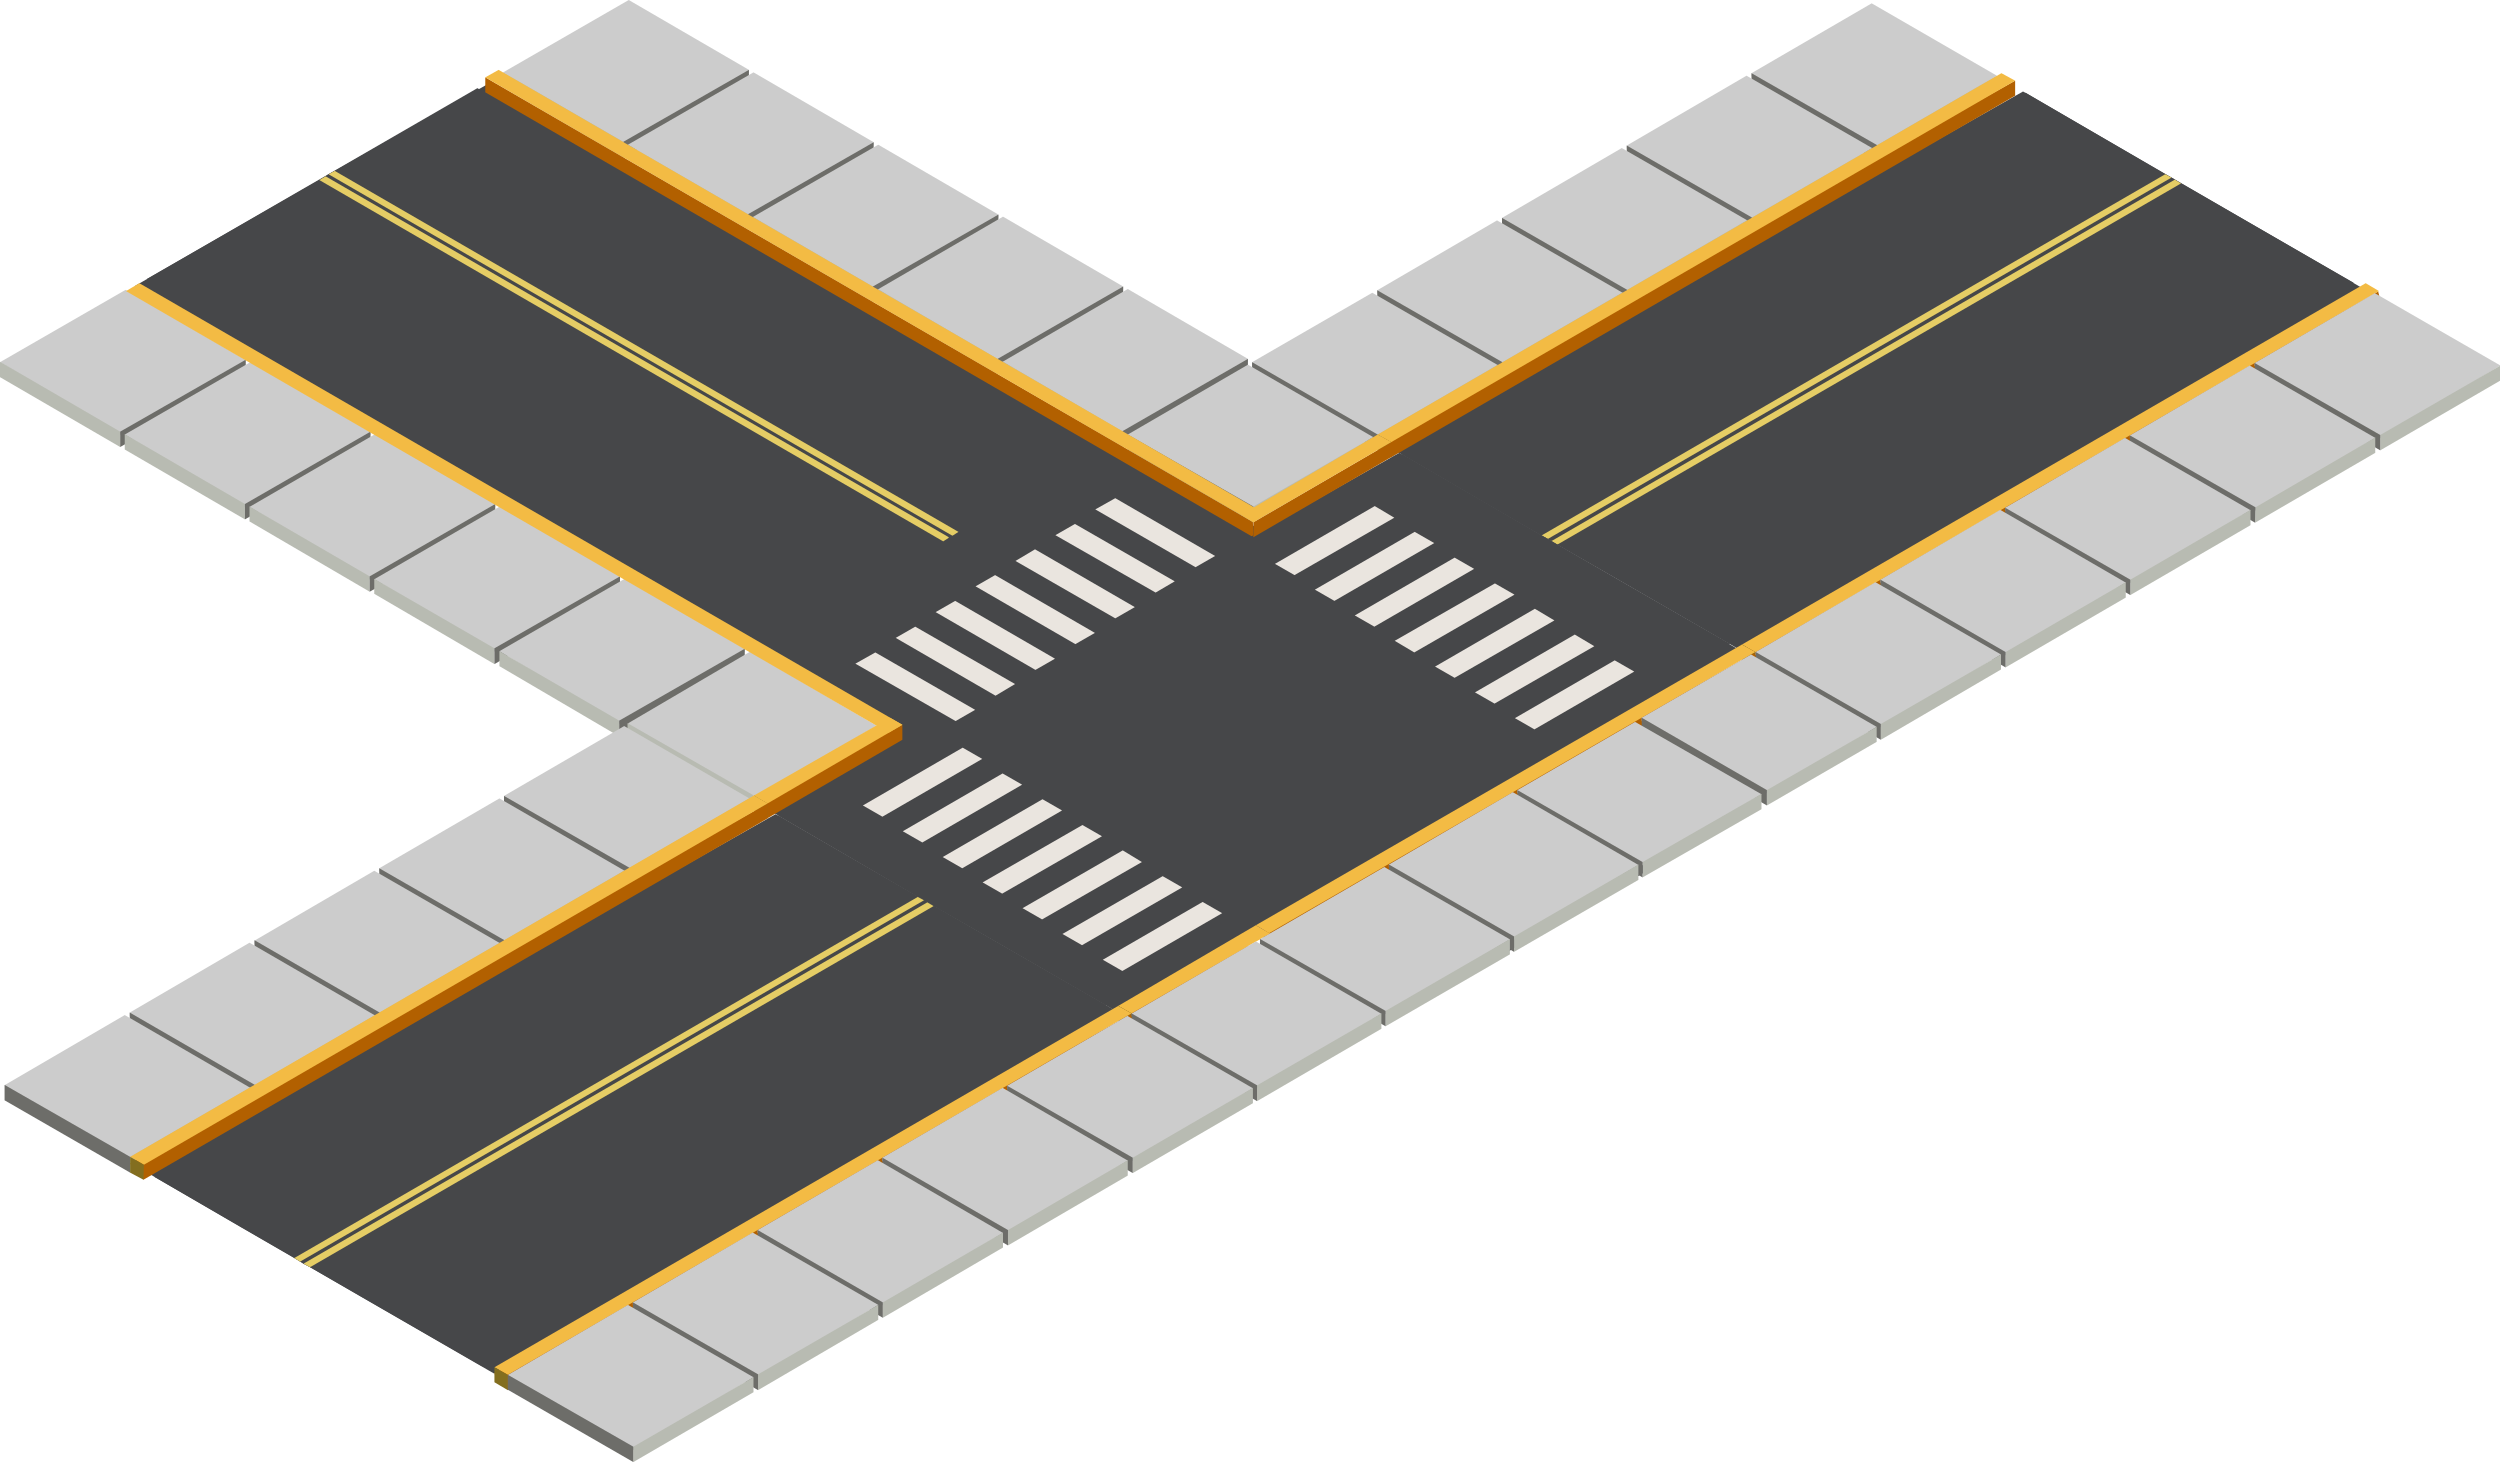 <svg id="Слой_1" data-name="Слой 1" xmlns="http://www.w3.org/2000/svg" viewBox="0 0 60.12 35.17"><defs><style>.cls-1{fill:#ccc;}.cls-2{fill:#b8bbb2;}.cls-3{fill:#6d6d69;}.cls-4{fill:#464749;}.cls-5{fill:#e5cd65;}.cls-6{fill:#b26000;}.cls-7{fill:#f3bb44;}.cls-8{fill:#836e1f;}.cls-9{fill:#eae5df;}</style></defs><polygon class="cls-1" points="12.1 1.74 14.99 3.49 18.01 1.75 18.01 1.68 15.12 0 12.1 1.74"/><polygon class="cls-2" points="12.1 2.1 12.1 1.74 14.99 3.41 14.99 3.79 12.1 2.1"/><polygon class="cls-3" points="14.99 3.41 14.99 3.79 18.01 2.04 18.01 1.68 14.99 3.41"/><polygon class="cls-1" points="15.1 3.48 17.99 5.23 21.01 3.49 21.01 3.42 18.12 1.74 15.1 3.48"/><polygon class="cls-2" points="15.1 3.84 15.1 3.48 17.99 5.15 17.99 5.52 15.1 3.84"/><polygon class="cls-3" points="17.99 5.15 17.99 5.52 21.01 3.78 21.01 3.42 17.99 5.15"/><polygon class="cls-1" points="18.1 5.22 20.99 6.97 24.01 5.23 24.01 5.16 21.12 3.48 18.1 5.22"/><polygon class="cls-2" points="18.1 5.58 18.1 5.21 20.99 6.89 20.99 7.26 18.1 5.58"/><polygon class="cls-3" points="20.99 6.89 20.99 7.26 24.01 5.52 24.01 5.16 20.99 6.89"/><polygon class="cls-1" points="21.11 6.96 23.99 8.71 27.01 6.96 27.01 6.89 24.12 5.21 21.11 6.96"/><polygon class="cls-2" points="21.11 7.32 21.11 6.95 23.99 8.63 23.99 9 21.11 7.32"/><polygon class="cls-3" points="23.99 8.63 23.99 9 27.01 7.26 27.01 6.89 23.99 8.63"/><polygon class="cls-1" points="24.11 8.7 26.99 10.45 30.01 8.7 30.01 8.63 27.12 6.95 24.11 8.7"/><polygon class="cls-2" points="24.11 9.05 24.11 8.69 26.99 10.37 26.99 10.74 24.11 9.05"/><polygon class="cls-3" points="26.99 10.37 26.99 10.74 30.01 9 30.01 8.63 26.99 10.37"/><polygon class="cls-4" points="3.24 6.88 18.24 15.57 18.39 15.49 21.41 13.74 22.68 13.01 22.83 12.93 22.9 12.88 22.91 12.88 23.05 12.79 23.05 12.79 24.34 12.05 26.51 10.78 26.66 10.7 11.48 2.12 3.24 6.88"/><polygon class="cls-4" points="3.53 6.71 21.7 17.79 33.71 24.37 42.09 19.5 11.68 2.05 8.05 4.11 8.05 4.11 7.9 4.19 7.83 4.24 7.68 4.33 3.53 6.71"/><polygon class="cls-5" points="7.9 4.19 22.88 12.87 22.9 12.88 22.9 12.88 22.91 12.88 23.05 12.79 23.05 12.79 23.05 12.79 23.03 12.78 8.05 4.11 8.05 4.11 7.9 4.19"/><polygon class="cls-5" points="7.68 4.33 22.65 13 22.67 13.01 22.68 13.02 22.82 12.93 22.82 12.93 22.82 12.93 22.8 12.91 7.83 4.24 7.68 4.33"/><polygon class="cls-6" points="11.67 2.22 30.14 12.92 30.13 12.55 11.67 1.86 11.67 2.22"/><polygon class="cls-1" points="0 8.71 2.89 10.46 5.9 8.72 5.9 8.65 3.02 6.97 0 8.71"/><polygon class="cls-2" points="0 9.07 0 8.7 2.89 10.38 2.89 10.75 0 9.07"/><polygon class="cls-3" points="2.89 10.38 2.89 10.75 5.91 9.01 5.91 8.65 2.89 10.38"/><polygon class="cls-1" points="3 10.45 5.89 12.2 8.91 10.46 8.91 10.39 6.02 8.71 3 10.45"/><polygon class="cls-2" points="3 10.81 3 10.44 5.89 12.12 5.89 12.49 3 10.81"/><polygon class="cls-3" points="5.89 12.12 5.89 12.49 8.91 10.75 8.91 10.38 5.89 12.12"/><polygon class="cls-1" points="6 12.19 8.89 13.94 11.91 12.19 11.91 12.12 9.02 10.44 6 12.19"/><polygon class="cls-2" points="6 12.54 6 12.18 8.89 13.86 8.89 14.23 6 12.54"/><polygon class="cls-3" points="8.89 13.86 8.89 14.23 11.91 12.49 11.91 12.12 8.89 13.86"/><polygon class="cls-1" points="9 13.93 11.89 15.67 14.91 13.93 14.91 13.86 12.02 12.18 9 13.93"/><polygon class="cls-2" points="9 14.28 9 13.92 11.89 15.59 11.89 15.97 9 14.28"/><polygon class="cls-3" points="11.89 15.59 11.89 15.97 14.91 14.23 14.91 13.86 11.89 15.59"/><polygon class="cls-1" points="12.01 15.66 14.89 17.41 17.91 15.67 17.91 15.6 15.02 13.92 12.01 15.66"/><polygon class="cls-2" points="12.01 16.02 12.01 15.66 14.89 17.33 14.89 17.71 12.01 16.02"/><polygon class="cls-3" points="14.89 17.33 14.89 17.71 17.91 15.96 17.91 15.6 14.89 17.33"/><polygon class="cls-1" points="48.02 1.82 45.14 3.57 42.12 1.83 42.12 1.76 45.01 0.08 48.02 1.82"/><polygon class="cls-2" points="48.02 2.18 48.02 1.82 45.14 3.49 45.13 3.87 48.02 2.18"/><polygon class="cls-3" points="45.14 3.49 45.13 3.87 42.12 2.13 42.12 1.76 45.14 3.49"/><polygon class="cls-1" points="45.02 3.56 42.13 5.31 39.12 3.57 39.12 3.5 42 1.82 45.02 3.56"/><polygon class="cls-2" points="45.02 3.92 45.02 3.56 42.13 5.23 42.13 5.61 45.02 3.92"/><polygon class="cls-3" points="42.13 5.23 42.13 5.61 39.12 3.86 39.12 3.5 42.13 5.23"/><polygon class="cls-1" points="42.02 5.3 39.13 7.05 36.12 5.31 36.12 5.24 39 3.56 42.02 5.3"/><polygon class="cls-2" points="42.02 5.66 42.02 5.29 39.13 6.97 39.13 7.34 42.02 5.66"/><polygon class="cls-3" points="39.13 6.97 39.13 7.34 36.12 5.6 36.12 5.24 39.13 6.97"/><polygon class="cls-1" points="39.02 7.04 36.13 8.79 33.12 7.05 33.12 6.98 36 5.3 39.02 7.04"/><polygon class="cls-2" points="39.02 7.4 39.02 7.03 36.13 8.71 36.13 9.08 39.02 7.4"/><polygon class="cls-3" points="36.13 8.71 36.13 9.08 33.12 7.34 33.12 6.98 36.13 8.71"/><polygon class="cls-1" points="36.02 8.78 33.13 10.53 30.11 8.79 30.11 8.71 33 7.04 36.02 8.78"/><polygon class="cls-2" points="36.02 9.14 36.02 8.77 33.13 10.45 33.13 10.82 36.02 9.14"/><polygon class="cls-3" points="33.13 10.45 33.13 10.82 30.11 9.08 30.11 8.71 33.13 10.45"/><polygon class="cls-4" points="56.88 6.97 41.88 15.66 41.74 15.57 38.71 13.82 37.45 13.1 37.3 13.01 37.22 12.96 37.22 12.96 37.07 12.88 37.07 12.88 35.79 12.14 33.61 10.87 33.46 10.78 48.65 2.2 56.88 6.97"/><polygon class="cls-4" points="56.6 6.8 41.62 15.47 41.6 15.48 37.45 13.09 37.3 13.01 37.22 12.96 37.08 12.88 37.07 12.88 33.72 10.92 33.74 10.91 48.71 2.23 52.07 4.19 52.07 4.19 52.22 4.27 52.3 4.32 52.45 4.41 56.6 6.8"/><polygon class="cls-5" points="52.22 4.27 37.24 12.95 37.22 12.96 37.22 12.96 37.22 12.96 37.07 12.88 37.07 12.88 37.08 12.88 37.1 12.86 52.07 4.19 52.07 4.19 52.22 4.27"/><polygon class="cls-5" points="52.45 4.41 37.48 13.08 37.45 13.09 37.45 13.1 37.3 13.01 37.3 13.01 37.3 13.01 37.33 13 52.3 4.32 52.45 4.41"/><polygon class="cls-6" points="48.46 2.3 33.45 11 33.13 10.61 33.13 10.6 33.13 10.6 42.18 5.38 42.18 5.38 42.19 5.38 42.23 5.41 48.46 1.94 48.46 2.3"/><polygon class="cls-7" points="48.46 1.94 33.46 10.63 33.45 10.63 33.13 10.45 33.13 10.45 33.13 10.45 48.13 1.76 48.46 1.94"/><polygon class="cls-8" points="33.13 10.45 33.45 10.63 33.45 11 33.13 10.82 33.13 10.45"/><polygon class="cls-6" points="57.27 7.33 42.21 16.05 41.89 15.66 41.89 15.66 41.89 15.66 50.94 10.43 50.94 10.43 50.94 10.43 50.99 10.46 57.19 7.01 57.27 7.33"/><polygon class="cls-7" points="57.21 7 42.22 15.68 42.21 15.68 41.89 15.5 41.89 15.5 41.89 15.5 56.89 6.81 57.21 7"/><polygon class="cls-8" points="41.89 15.5 42.21 15.68 42.21 16.05 41.89 15.86 41.89 15.5"/><polygon class="cls-1" points="60.13 8.79 57.24 10.54 54.22 8.8 54.22 8.73 57.11 7.05 60.13 8.79"/><polygon class="cls-2" points="60.13 9.15 60.13 8.79 57.24 10.46 57.24 10.83 60.13 9.15"/><polygon class="cls-3" points="57.24 10.46 57.24 10.83 54.22 9.09 54.22 8.73 57.24 10.46"/><polygon class="cls-1" points="57.12 10.53 54.24 12.28 51.22 10.54 51.22 10.47 54.1 8.79 57.12 10.53"/><polygon class="cls-2" points="57.12 10.89 57.12 10.52 54.24 12.2 54.23 12.57 57.12 10.89"/><polygon class="cls-3" points="54.24 12.2 54.23 12.57 51.22 10.83 51.22 10.47 54.24 12.2"/><polygon class="cls-1" points="54.12 12.27 51.23 14.02 48.22 12.28 48.22 12.21 51.1 10.53 54.12 12.27"/><polygon class="cls-2" points="54.12 12.63 54.12 12.26 51.23 13.94 51.23 14.31 54.12 12.63"/><polygon class="cls-3" points="51.23 13.94 51.23 14.31 48.22 12.57 48.22 12.21 51.23 13.94"/><polygon class="cls-1" points="51.12 14.01 48.23 15.76 45.22 14.01 45.22 13.94 48.1 12.26 51.12 14.01"/><polygon class="cls-2" points="51.12 14.37 51.12 14 48.23 15.68 48.23 16.05 51.12 14.37"/><polygon class="cls-3" points="48.23 15.68 48.23 16.05 45.22 14.31 45.22 13.94 48.23 15.68"/><polygon class="cls-1" points="48.12 15.74 45.23 17.49 42.22 15.75 42.22 15.68 45.1 14 48.12 15.74"/><polygon class="cls-2" points="48.12 16.1 48.12 15.74 45.23 17.41 45.23 17.79 48.12 16.1"/><polygon class="cls-3" points="45.23 17.41 45.23 17.79 42.22 16.05 42.22 15.68 45.23 17.41"/><polygon class="cls-1" points="33.02 10.51 30.14 12.26 27.12 10.52 27.12 10.45 30.01 8.77 33.02 10.51"/><polygon class="cls-2" points="33.02 10.87 33.02 10.51 30.14 12.18 30.14 12.56 33.02 10.87"/><polygon class="cls-3" points="30.14 12.18 30.14 12.56 27.12 10.81 27.12 10.45 30.14 12.18"/><polygon class="cls-1" points="21.08 17.45 18.13 19.2 15.11 17.46 15.11 17.39 18.04 15.67 21.08 17.45"/><polygon class="cls-2" points="18.11 19.12 18.11 19.49 15.09 17.75 15.09 17.39 18.11 19.12"/><polygon class="cls-4" points="41.88 15.66 26.89 24.34 26.74 24.26 23.71 22.51 22.45 21.79 22.3 21.7 22.22 21.65 22.22 21.65 22.07 21.57 22.07 21.57 20.79 20.82 18.61 19.55 18.46 19.47 33.65 10.89 41.88 15.66"/><polygon class="cls-4" points="41.6 15.48 26.62 24.16 26.6 24.17 22.45 21.78 22.3 21.7 22.22 21.65 22.08 21.56 22.07 21.56 18.71 19.61 18.74 19.6 33.72 10.92 37.07 12.88 37.07 12.88 37.22 12.96 37.3 13.01 37.45 13.1 41.6 15.48"/><polygon class="cls-6" points="21.7 17.43 18.13 19.29 18.13 19.29 18.13 19.29 18.45 19.68 21.7 17.79 21.7 17.43"/><polygon class="cls-6" points="30.14 12.56 30.14 12.92 33.46 10.99 33.46 10.63 30.14 12.56"/><polygon class="cls-7" points="30.14 12.56 33.46 10.63 33.13 10.45 29.85 12.38 30.14 12.56"/><polygon class="cls-7" points="21.4 17.26 18.13 19.13 18.13 19.13 18.13 19.14 18.45 19.32 18.46 19.32 21.7 17.43 21.4 17.26"/><polygon class="cls-8" points="18.13 19.13 18.45 19.32 18.45 19.68 18.13 19.51 18.13 19.13"/><polygon class="cls-6" points="30.43 22.75 42.27 16.02 42.19 15.7 30.43 22.34 30.43 22.75"/><path class="cls-6" d="M50.25,55,47.13,56.8h0l.32.39,2.79-1.62C50.24,55.39,50.24,55.2,50.25,55Z" transform="translate(-20.24 -32.46)"/><polygon class="cls-7" points="30.52 22.44 42.21 15.68 41.89 15.5 30.2 22.25 30.52 22.44"/><polygon class="cls-7" points="30.2 22.25 26.89 24.19 26.89 24.19 26.89 24.19 27.21 24.37 27.21 24.37 30.54 22.45 30.2 22.25"/><polygon class="cls-8" points="26.89 24.19 27.21 24.37 27.21 24.74 26.89 24.55 26.89 24.19"/><polygon class="cls-1" points="45.13 17.48 42.49 19.08 39.48 17.34 39.48 17.26 42.11 15.74 45.13 17.48"/><polygon class="cls-2" points="45.13 17.84 45.13 17.48 42.49 19 42.49 19.37 45.13 17.84"/><polygon class="cls-3" points="42.49 19 42.49 19.37 39.48 17.63 39.48 17.26 42.49 19"/><polygon class="cls-1" points="42.36 19.1 39.5 20.81 36.49 19.07 36.49 19 39.32 17.36 42.36 19.1"/><polygon class="cls-2" points="42.36 19.46 42.36 19.09 39.5 20.73 39.5 21.1 42.36 19.46"/><polygon class="cls-3" points="39.5 20.73 39.5 21.1 36.49 19.36 36.49 19 39.5 20.73"/><polygon class="cls-1" points="39.4 20.8 36.41 22.6 33.4 20.86 33.4 20.79 36.38 19.05 39.4 20.8"/><polygon class="cls-2" points="39.4 21.16 39.4 20.79 36.41 22.52 36.41 22.89 39.4 21.16"/><polygon class="cls-3" points="36.41 22.52 36.41 22.89 33.4 21.15 33.4 20.79 36.41 22.52"/><polygon class="cls-1" points="36.31 22.59 33.32 24.39 30.31 22.65 30.31 22.58 33.29 20.85 36.31 22.59"/><polygon class="cls-2" points="36.31 22.95 36.31 22.58 33.32 24.31 33.32 24.68 36.31 22.95"/><polygon class="cls-3" points="33.32 24.31 33.32 24.68 30.3 22.94 30.3 22.58 33.32 24.31"/><polygon class="cls-1" points="33.22 24.38 30.23 26.18 27.22 24.44 27.22 24.37 30.2 22.64 33.22 24.38"/><polygon class="cls-2" points="33.22 24.74 33.22 24.37 30.23 26.1 30.23 26.48 33.22 24.74"/><polygon class="cls-3" points="30.23 26.1 30.23 26.48 27.21 24.73 27.21 24.37 30.23 26.1"/><polygon class="cls-1" points="18.02 19.2 15.14 20.95 12.12 19.21 12.12 19.14 15.01 17.46 18.02 19.2"/><polygon class="cls-2" points="18.02 19.56 18.02 19.2 15.14 20.87 15.14 21.24 18.02 19.56"/><polygon class="cls-3" points="15.14 20.87 15.14 21.24 12.12 19.5 12.12 19.14 15.14 20.87"/><polygon class="cls-1" points="15.02 20.94 12.13 22.69 9.12 20.95 9.12 20.88 12.01 19.2 15.02 20.94"/><polygon class="cls-2" points="15.02 21.3 15.02 20.93 12.13 22.61 12.13 22.98 15.02 21.3"/><polygon class="cls-3" points="12.13 22.61 12.13 22.98 9.12 21.24 9.12 20.88 12.13 22.61"/><polygon class="cls-1" points="12.02 22.68 9.13 24.43 6.12 22.69 6.12 22.62 9 20.94 12.02 22.68"/><polygon class="cls-2" points="12.02 23.04 12.02 22.67 9.13 24.35 9.13 24.72 12.02 23.04"/><polygon class="cls-3" points="9.13 24.35 9.13 24.72 6.12 22.98 6.12 22.61 9.13 24.35"/><polygon class="cls-1" points="9.02 24.42 6.13 26.17 3.12 24.43 3.12 24.35 6 22.67 9.02 24.42"/><polygon class="cls-2" points="9.02 24.77 9.02 24.41 6.13 26.09 6.13 26.46 9.02 24.77"/><polygon class="cls-3" points="6.13 26.09 6.13 26.46 3.12 24.72 3.12 24.35 6.13 26.09"/><polygon class="cls-1" points="6.02 26.16 3.13 27.9 0.12 26.16 0.12 26.09 3 24.41 6.02 26.16"/><polygon class="cls-2" points="6.02 26.51 6.02 26.15 3.13 27.82 3.13 28.2 6.02 26.51"/><polygon class="cls-3" points="3.13 27.82 3.13 28.2 0.11 26.46 0.11 26.09 3.13 27.82"/><polygon class="cls-4" points="26.89 24.34 11.88 33.03 11.74 32.95 8.71 31.2 7.45 30.47 7.3 30.39 7.22 30.34 7.22 30.34 7.07 30.25 7.07 30.25 5.79 29.51 3.61 28.24 3.46 28.16 18.65 19.58 26.89 24.34"/><polygon class="cls-4" points="26.6 24.17 11.62 32.85 11.6 32.86 7.45 30.47 7.3 30.39 7.22 30.34 7.08 30.25 7.08 30.25 3.71 28.3 3.74 28.29 18.71 19.61 22.07 21.57 22.07 21.57 22.22 21.65 22.3 21.7 22.45 21.79 26.6 24.17"/><polygon class="cls-5" points="22.22 21.65 7.25 30.32 7.22 30.34 7.22 30.34 7.22 30.34 7.07 30.25 7.08 30.25 7.08 30.25 7.1 30.24 22.07 21.57 22.07 21.57 22.22 21.65"/><polygon class="cls-5" points="22.45 21.79 7.48 30.46 7.45 30.47 7.45 30.47 7.3 30.39 7.3 30.39 7.3 30.39 7.33 30.37 22.3 21.7 22.45 21.79"/><polygon class="cls-6" points="18.46 19.68 3.45 28.37 3.13 27.98 3.13 27.98 3.13 27.98 12.18 22.76 12.18 22.76 12.19 22.76 12.23 22.79 18.46 19.32 18.46 19.68"/><polygon class="cls-7" points="18.46 19.32 3.46 28.01 3.46 28.01 3.13 27.82 3.13 27.82 3.13 27.82 18.13 19.13 18.46 19.32"/><polygon class="cls-8" points="3.13 27.82 3.46 28.01 3.45 28.37 3.13 28.2 3.13 27.82"/><polygon class="cls-6" points="27.27 24.71 12.21 33.43 11.89 33.04 11.89 33.03 11.89 33.03 20.94 27.81 20.94 27.81 20.94 27.81 20.99 27.84 27.19 24.39 27.27 24.71"/><polygon class="cls-7" points="27.21 24.37 12.21 33.06 12.21 33.06 11.89 32.88 11.89 32.88 11.89 32.88 26.89 24.19 27.21 24.37"/><polygon class="cls-8" points="11.89 32.88 12.21 33.06 12.21 33.43 11.89 33.24 11.89 32.88"/><polygon class="cls-1" points="30.13 26.17 27.24 27.92 24.22 26.18 24.22 26.11 27.11 24.43 30.13 26.17"/><polygon class="cls-2" points="30.13 26.53 30.13 26.16 27.24 27.84 27.24 28.21 30.13 26.53"/><polygon class="cls-3" points="27.24 27.84 27.24 28.21 24.22 26.47 24.22 26.11 27.24 27.84"/><polygon class="cls-1" points="27.12 27.91 24.24 29.66 21.22 27.92 21.22 27.84 24.11 26.16 27.12 27.91"/><polygon class="cls-2" points="27.12 28.27 27.12 27.9 24.24 29.58 24.24 29.95 27.12 28.27"/><polygon class="cls-3" points="24.24 29.58 24.24 29.95 21.22 28.21 21.22 27.84 24.24 29.58"/><polygon class="cls-1" points="24.12 29.65 21.23 31.39 18.22 29.65 18.22 29.58 21.11 27.9 24.12 29.65"/><polygon class="cls-2" points="24.12 30 24.12 29.64 21.23 31.32 21.23 31.69 24.12 30"/><polygon class="cls-3" points="21.23 31.32 21.23 31.69 18.22 29.95 18.22 29.58 21.23 31.32"/><polygon class="cls-1" points="21.12 31.38 18.23 33.13 15.22 31.39 15.22 31.32 18.1 29.64 21.12 31.38"/><polygon class="cls-2" points="21.12 31.74 21.12 31.38 18.23 33.05 18.23 33.43 21.12 31.74"/><polygon class="cls-3" points="18.23 33.05 18.23 33.43 15.22 31.69 15.22 31.32 18.23 33.05"/><polygon class="cls-1" points="18.12 33.12 15.23 34.87 12.22 33.13 12.22 33.06 15.1 31.38 18.12 33.12"/><polygon class="cls-2" points="18.12 33.48 18.12 33.12 15.23 34.79 15.23 35.16 18.12 33.48"/><polygon class="cls-3" points="15.23 34.79 15.23 35.16 12.21 33.42 12.21 33.06 15.23 34.79"/><polygon class="cls-7" points="3.03 7 21.37 17.62 21.7 17.43 3.35 6.81 3.03 7"/><polygon class="cls-7" points="11.67 1.86 30.14 12.56 30.43 12.36 11.99 1.68 11.67 1.86"/><polygon class="cls-9" points="20.57 15.96 22.98 17.34 23.45 17.07 21.05 15.69 20.57 15.96"/><polygon class="cls-9" points="21.54 15.34 23.94 16.73 24.41 16.45 22.01 15.07 21.54 15.34"/><polygon class="cls-9" points="22.5 14.72 24.9 16.11 25.37 15.84 22.97 14.45 22.5 14.72"/><polygon class="cls-9" points="23.46 14.1 25.86 15.49 26.33 15.22 23.93 13.83 23.46 14.1"/><polygon class="cls-9" points="24.42 13.49 26.82 14.87 27.29 14.6 24.89 13.21 24.42 13.49"/><polygon class="cls-9" points="25.38 12.87 27.79 14.25 28.25 13.98 25.85 12.6 25.38 12.87"/><polygon class="cls-9" points="26.34 12.25 28.75 13.64 29.22 13.37 26.82 11.98 26.34 12.25"/><polygon class="cls-9" points="39.3 16.15 36.9 17.54 36.43 17.27 38.83 15.88 39.3 16.15"/><polygon class="cls-9" points="38.34 15.54 35.94 16.92 35.47 16.65 37.87 15.26 38.34 15.54"/><polygon class="cls-9" points="37.38 14.92 34.98 16.3 34.51 16.03 36.91 14.64 37.38 14.92"/><polygon class="cls-9" points="36.42 14.3 34.01 15.69 33.54 15.41 35.95 14.03 36.42 14.3"/><polygon class="cls-9" points="35.45 13.68 33.05 15.07 32.58 14.8 34.98 13.41 35.45 13.68"/><polygon class="cls-9" points="34.49 13.06 32.09 14.45 31.62 14.18 34.02 12.79 34.49 13.06"/><polygon class="cls-9" points="33.53 12.45 31.13 13.83 30.66 13.56 33.06 12.17 33.53 12.45"/><polygon class="cls-9" points="29.39 21.96 26.99 23.35 26.52 23.08 28.92 21.69 29.39 21.96"/><polygon class="cls-9" points="28.43 21.34 26.02 22.73 25.55 22.46 27.96 21.07 28.43 21.34"/><polygon class="cls-9" points="27.46 20.73 25.06 22.11 24.59 21.84 27 20.45 27.46 20.73"/><polygon class="cls-9" points="26.5 20.11 24.1 21.49 23.63 21.22 26.03 19.84 26.5 20.11"/><polygon class="cls-9" points="25.54 19.49 23.14 20.88 22.67 20.61 25.07 19.22 25.54 19.49"/><polygon class="cls-9" points="24.58 18.87 22.18 20.26 21.71 19.99 24.11 18.6 24.58 18.87"/><polygon class="cls-9" points="23.62 18.25 21.22 19.64 20.75 19.37 23.15 17.98 23.62 18.25"/></svg>